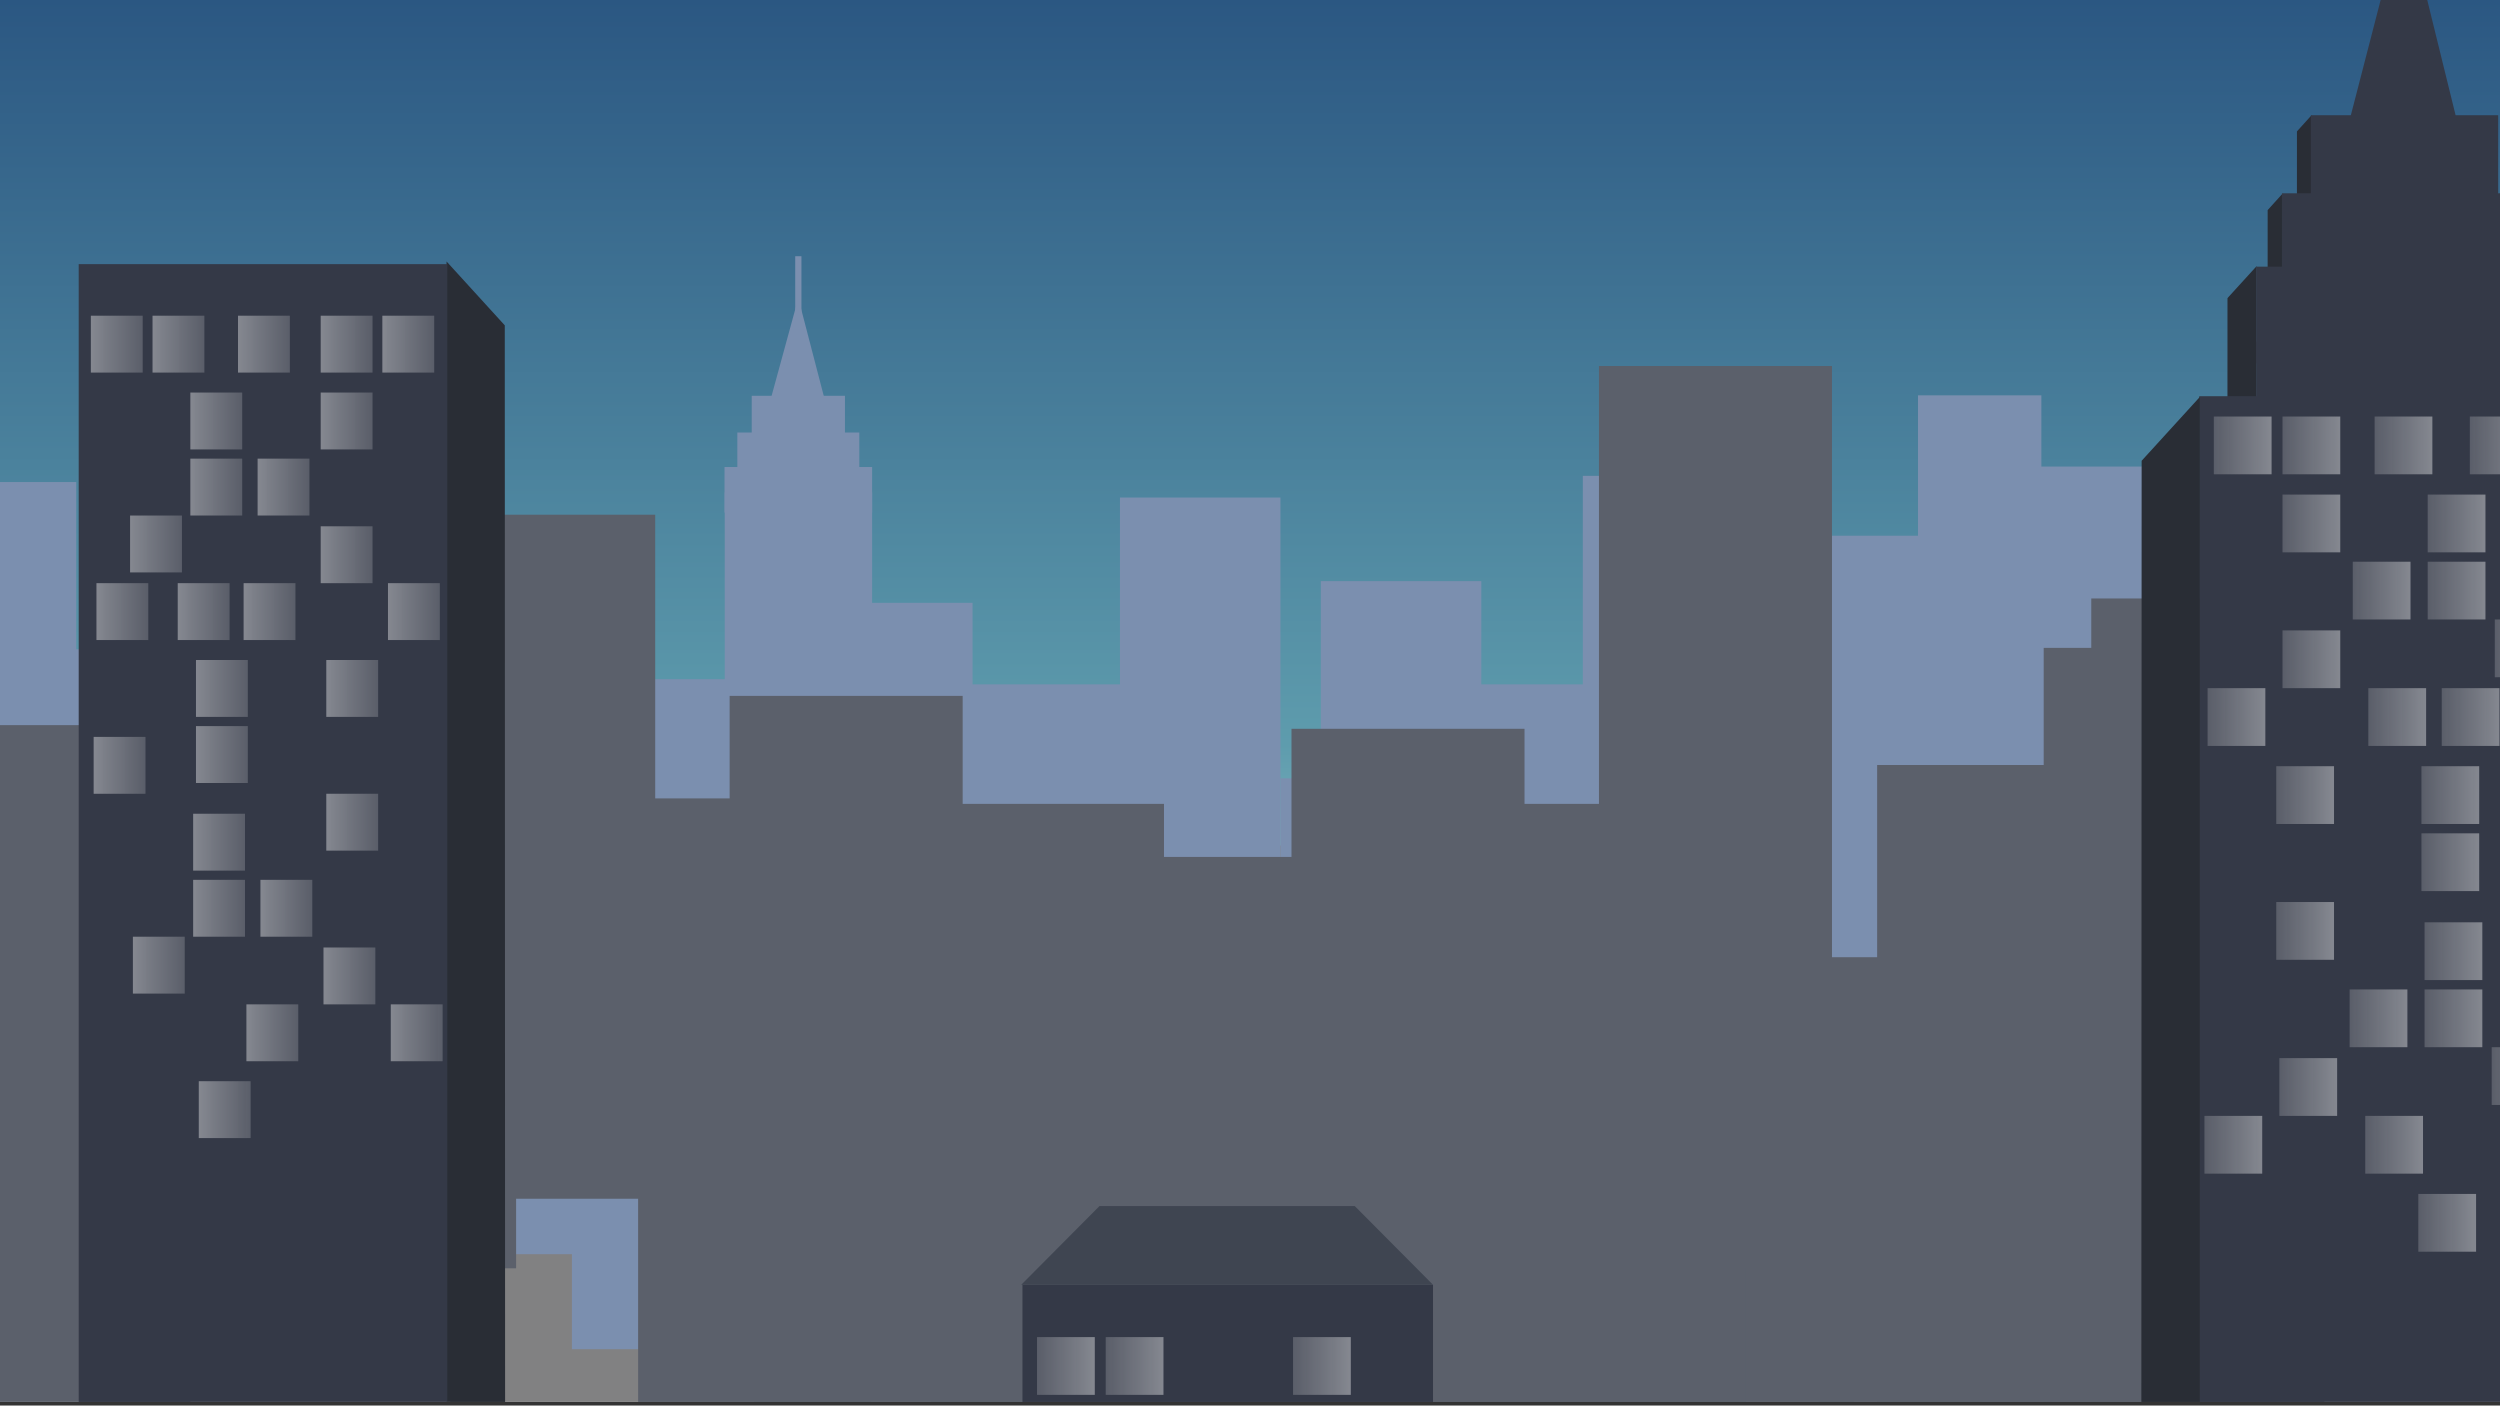 <svg id="Layer_1" data-name="Layer 1" xmlns="http://www.w3.org/2000/svg" xmlns:xlink="http://www.w3.org/1999/xlink" viewBox="0 0 1366 768"><rect x="0" y="0" width="1366" height="768" fill="#333333" stroke="none"/><defs><style>.cls-1{fill:none;}.cls-2{clip-path:url(#clip-path);}.cls-3{fill:url(#linear-gradient);}.cls-4{fill:#818182;}.cls-5{fill:#7b8faf;}.cls-6{fill:#5b606b;}.cls-7{fill:#343947;}.cls-8{fill:url(#linear-gradient-2);}.cls-9{fill:url(#linear-gradient-3);}.cls-10{fill:url(#linear-gradient-4);}.cls-11{fill:#3f4551;}.cls-12{fill:#292d35;}.cls-13{fill:url(#linear-gradient-5);}.cls-14{fill:url(#linear-gradient-6);}.cls-15{fill:url(#linear-gradient-7);}.cls-16{fill:url(#linear-gradient-8);}.cls-17{fill:url(#linear-gradient-9);}.cls-18{fill:url(#linear-gradient-10);}.cls-19{fill:url(#linear-gradient-11);}.cls-20{fill:url(#linear-gradient-12);}.cls-21{fill:url(#linear-gradient-13);}.cls-22{fill:url(#linear-gradient-14);}.cls-23{fill:url(#linear-gradient-15);}.cls-24{fill:url(#linear-gradient-16);}.cls-25{fill:url(#linear-gradient-17);}.cls-26{fill:url(#linear-gradient-18);}.cls-27{fill:url(#linear-gradient-19);}.cls-28{fill:url(#linear-gradient-20);}.cls-29{fill:url(#linear-gradient-21);}.cls-30{fill:url(#linear-gradient-22);}.cls-31{fill:url(#linear-gradient-23);}.cls-32{fill:url(#linear-gradient-24);}.cls-33{fill:url(#linear-gradient-25);}.cls-34{fill:url(#linear-gradient-26);}.cls-35{fill:url(#linear-gradient-27);}.cls-36{fill:url(#linear-gradient-28);}.cls-37{fill:url(#linear-gradient-29);}.cls-38{fill:url(#linear-gradient-30);}.cls-39{fill:url(#linear-gradient-31);}.cls-40{fill:url(#linear-gradient-32);}.cls-41{fill:url(#linear-gradient-33);}.cls-42{fill:url(#linear-gradient-34);}.cls-43{fill:url(#linear-gradient-35);}.cls-44{fill:url(#linear-gradient-36);}.cls-45{fill:url(#linear-gradient-37);}.cls-46{fill:url(#linear-gradient-38);}.cls-47{fill:url(#linear-gradient-39);}.cls-48{fill:url(#linear-gradient-40);}.cls-49{fill:url(#linear-gradient-41);}.cls-50{fill:url(#linear-gradient-42);}.cls-51{fill:url(#linear-gradient-43);}.cls-52{fill:url(#linear-gradient-44);}.cls-53{fill:url(#linear-gradient-45);}.cls-54{fill:url(#linear-gradient-46);}.cls-55{fill:url(#linear-gradient-47);}.cls-56{fill:url(#linear-gradient-48);}.cls-57{fill:url(#linear-gradient-49);}.cls-58{fill:url(#linear-gradient-50);}.cls-59{fill:url(#linear-gradient-51);}.cls-60{fill:url(#linear-gradient-52);}.cls-61{fill:url(#linear-gradient-53);}.cls-62{fill:url(#linear-gradient-54);}.cls-63{fill:url(#linear-gradient-55);}.cls-64{fill:url(#linear-gradient-56);}.cls-65{fill:url(#linear-gradient-57);}</style><clipPath id="clip-path"><rect class="cls-1" width="1367" height="766"/></clipPath><linearGradient id="linear-gradient" x1="683" x2="683" y2="768" gradientUnits="userSpaceOnUse"><stop offset="0" stop-color="#2b5782"/><stop offset="0.53" stop-color="#5e9cad"/><stop offset="1" stop-color="#fff"/></linearGradient><linearGradient id="linear-gradient-2" x1="566.63" y1="746.37" x2="598.19" y2="746.37" gradientUnits="userSpaceOnUse"><stop offset="0" stop-color="#f2f2f2" stop-opacity="0.2"/><stop offset="1" stop-color="#fff" stop-opacity="0.4"/></linearGradient><linearGradient id="linear-gradient-3" x1="604.16" y1="746.37" x2="635.72" y2="746.37" xlink:href="#linear-gradient-2"/><linearGradient id="linear-gradient-4" x1="706.52" y1="746.37" x2="738.08" y2="746.37" xlink:href="#linear-gradient-2"/><linearGradient id="linear-gradient-5" x1="14511.75" y1="188.03" x2="14540.08" y2="188.03" gradientTransform="matrix(1, 0, 0, -1, -14302.83, 376.07)" xlink:href="#linear-gradient-2"/><linearGradient id="linear-gradient-6" x1="14545.44" y1="188.03" x2="14573.77" y2="188.03" gradientTransform="matrix(1, 0, 0, -1, -14370.21, 376.07)" xlink:href="#linear-gradient-2"/><linearGradient id="linear-gradient-7" x1="14590.62" y1="188.03" x2="14618.96" y2="188.03" gradientTransform="matrix(1, 0, 0, -1, -14460.58, 376.07)" xlink:href="#linear-gradient-2"/><linearGradient id="linear-gradient-8" x1="14616.66" y1="230.03" x2="14644.99" y2="230.03" gradientTransform="matrix(1, 0, 0, -1, -14512.65, 460.06)" xlink:href="#linear-gradient-2"/><linearGradient id="linear-gradient-9" x1="14579.9" y1="266.15" x2="14608.23" y2="266.15" gradientTransform="matrix(1, 0, 0, -1, -14439.14, 532.29)" xlink:href="#linear-gradient-2"/><linearGradient id="linear-gradient-10" x1="14545.44" y1="230.03" x2="14573.77" y2="230.03" gradientTransform="matrix(1, 0, 0, -1, -14370.21, 460.06)" xlink:href="#linear-gradient-2"/><linearGradient id="linear-gradient-11" x1="14545.44" y1="303.1" x2="14573.77" y2="303.1" gradientTransform="matrix(1, 0, 0, -1, -14370.21, 606.21)" xlink:href="#linear-gradient-2"/><linearGradient id="linear-gradient-12" x1="14616.66" y1="266.15" x2="14644.99" y2="266.15" gradientTransform="matrix(1, 0, 0, -1, -14512.65, 532.29)" xlink:href="#linear-gradient-2"/><linearGradient id="linear-gradient-13" x1="14649.59" y1="297.22" x2="14677.92" y2="297.22" gradientTransform="matrix(1, 0, 0, -1, -14578.51, 594.45)" xlink:href="#linear-gradient-2"/><linearGradient id="linear-gradient-14" x1="14637.33" y1="188.03" x2="14665.67" y2="188.03" gradientTransform="matrix(1, 0, 0, -1, -14554, 376.07)" xlink:href="#linear-gradient-2"/><linearGradient id="linear-gradient-15" x1="14671.03" y1="188.03" x2="14699.36" y2="188.03" gradientTransform="matrix(1, 0, 0, -1, -14621.39, 376.07)" xlink:href="#linear-gradient-2"/><linearGradient id="linear-gradient-16" x1="14508.68" y1="334.18" x2="14537.02" y2="334.18" gradientTransform="matrix(1, 0, 0, -1, -14296.7, 668.36)" xlink:href="#linear-gradient-2"/><linearGradient id="linear-gradient-17" x1="14587.56" y1="334.18" x2="14615.89" y2="334.18" gradientTransform="matrix(1, 0, 0, -1, -14454.45, 668.36)" xlink:href="#linear-gradient-2"/><linearGradient id="linear-gradient-18" x1="14613.6" y1="376.18" x2="14641.93" y2="376.18" gradientTransform="matrix(1, 0, 0, -1, -14506.52, 752.35)" xlink:href="#linear-gradient-2"/><linearGradient id="linear-gradient-19" x1="14623.55" y1="334.18" x2="14651.88" y2="334.18" gradientTransform="matrix(1, 0, 0, -1, -14526.43, 668.36)" xlink:href="#linear-gradient-2"/><linearGradient id="linear-gradient-20" x1="14615.13" y1="460.17" x2="14643.46" y2="460.17" gradientTransform="matrix(1, 0, 0, -1, -14509.59, 920.34)" xlink:href="#linear-gradient-2"/><linearGradient id="linear-gradient-21" x1="14578.37" y1="496.29" x2="14606.7" y2="496.29" gradientTransform="matrix(1, 0, 0, -1, -14436.07, 992.57)" xlink:href="#linear-gradient-2"/><linearGradient id="linear-gradient-22" x1="14543.91" y1="533.24" x2="14572.24" y2="533.24" gradientTransform="matrix(1, 0, 0, -1, -14367.15, 1066.49)" xlink:href="#linear-gradient-2"/><linearGradient id="linear-gradient-23" x1="14615.13" y1="496.29" x2="14643.46" y2="496.29" gradientTransform="matrix(1, 0, 0, -1, -14509.59, 992.57)" xlink:href="#linear-gradient-2"/><linearGradient id="linear-gradient-24" x1="14648.06" y1="527.36" x2="14676.39" y2="527.36" gradientTransform="matrix(1, 0, 0, -1, -14575.45, 1054.73)" xlink:href="#linear-gradient-2"/><linearGradient id="linear-gradient-25" x1="14669.5" y1="418.17" x2="14697.83" y2="418.17" gradientTransform="matrix(1, 0, 0, -1, -14618.33, 836.35)" xlink:href="#linear-gradient-2"/><linearGradient id="linear-gradient-26" x1="14507.15" y1="564.32" x2="14535.49" y2="564.32" gradientTransform="matrix(1, 0, 0, -1, -14293.64, 1128.64)" xlink:href="#linear-gradient-2"/><linearGradient id="linear-gradient-27" x1="14586.03" y1="564.32" x2="14614.36" y2="564.32" gradientTransform="matrix(1, 0, 0, -1, -14451.39, 1128.64)" xlink:href="#linear-gradient-2"/><linearGradient id="linear-gradient-28" x1="14612.06" y1="606.32" x2="14640.4" y2="606.32" gradientTransform="matrix(1, 0, 0, -1, -14503.46, 1212.63)" xlink:href="#linear-gradient-2"/><linearGradient id="linear-gradient-29" x1="14542.38" y1="376.18" x2="14570.71" y2="376.18" gradientTransform="matrix(1, 0, 0, -1, -14364.09, 752.35)" xlink:href="#linear-gradient-2"/><linearGradient id="linear-gradient-30" x1="14542.38" y1="449.25" x2="14570.71" y2="449.25" gradientTransform="matrix(1, 0, 0, -1, -14364.09, 898.5)" xlink:href="#linear-gradient-2"/><linearGradient id="linear-gradient-31" x1="14613.6" y1="412.29" x2="14641.93" y2="412.29" gradientTransform="matrix(1, 0, 0, -1, -14506.52, 824.59)" xlink:href="#linear-gradient-2"/><linearGradient id="linear-gradient-32" x1="14667.97" y1="334.18" x2="14696.3" y2="334.18" gradientTransform="matrix(1, 0, 0, -1, -14615.27, 668.36)" xlink:href="#linear-gradient-2"/><linearGradient id="linear-gradient-33" x1="1209.63" y1="243.37" x2="1241.19" y2="243.37" xlink:href="#linear-gradient-2"/><linearGradient id="linear-gradient-34" x1="1247.16" y1="243.37" x2="1278.72" y2="243.37" xlink:href="#linear-gradient-2"/><linearGradient id="linear-gradient-35" x1="1297.48" y1="243.37" x2="1329.04" y2="243.37" xlink:href="#linear-gradient-2"/><linearGradient id="linear-gradient-36" x1="1326.49" y1="286.02" x2="1358.05" y2="286.02" xlink:href="#linear-gradient-2"/><linearGradient id="linear-gradient-37" x1="1285.54" y1="322.7" x2="1317.1" y2="322.7" xlink:href="#linear-gradient-2"/><linearGradient id="linear-gradient-38" x1="1247.16" y1="286.02" x2="1278.72" y2="286.02" xlink:href="#linear-gradient-2"/><linearGradient id="linear-gradient-39" x1="1247.16" y1="360.23" x2="1278.72" y2="360.23" xlink:href="#linear-gradient-2"/><linearGradient id="linear-gradient-40" x1="1326.49" y1="322.7" x2="1358.05" y2="322.7" xlink:href="#linear-gradient-2"/><linearGradient id="linear-gradient-41" x1="1363.16" y1="354.26" x2="1394.72" y2="354.26" xlink:href="#linear-gradient-2"/><linearGradient id="linear-gradient-42" x1="1349.52" y1="243.37" x2="1381.08" y2="243.37" xlink:href="#linear-gradient-2"/><linearGradient id="linear-gradient-43" x1="1206.22" y1="391.79" x2="1237.78" y2="391.79" xlink:href="#linear-gradient-2"/><linearGradient id="linear-gradient-44" x1="1294.07" y1="391.79" x2="1325.63" y2="391.79" xlink:href="#linear-gradient-2"/><linearGradient id="linear-gradient-45" x1="1323.07" y1="434.44" x2="1354.63" y2="434.44" xlink:href="#linear-gradient-2"/><linearGradient id="linear-gradient-46" x1="1334.16" y1="391.79" x2="1365.72" y2="391.79" xlink:href="#linear-gradient-2"/><linearGradient id="linear-gradient-47" x1="1324.78" y1="519.73" x2="1356.34" y2="519.73" xlink:href="#linear-gradient-2"/><linearGradient id="linear-gradient-48" x1="1283.84" y1="556.41" x2="1315.4" y2="556.41" xlink:href="#linear-gradient-2"/><linearGradient id="linear-gradient-49" x1="1245.45" y1="593.94" x2="1277.01" y2="593.94" xlink:href="#linear-gradient-2"/><linearGradient id="linear-gradient-50" x1="1324.78" y1="556.41" x2="1356.34" y2="556.41" xlink:href="#linear-gradient-2"/><linearGradient id="linear-gradient-51" x1="1361.46" y1="587.97" x2="1393.02" y2="587.97" xlink:href="#linear-gradient-2"/><linearGradient id="linear-gradient-52" x1="1204.51" y1="625.5" x2="1236.07" y2="625.5" xlink:href="#linear-gradient-2"/><linearGradient id="linear-gradient-53" x1="1292.37" y1="625.5" x2="1323.93" y2="625.5" xlink:href="#linear-gradient-2"/><linearGradient id="linear-gradient-54" x1="1321.37" y1="668.15" x2="1352.93" y2="668.15" xlink:href="#linear-gradient-2"/><linearGradient id="linear-gradient-55" x1="1243.75" y1="434.44" x2="1275.31" y2="434.44" xlink:href="#linear-gradient-2"/><linearGradient id="linear-gradient-56" x1="1243.75" y1="508.65" x2="1275.31" y2="508.65" xlink:href="#linear-gradient-2"/><linearGradient id="linear-gradient-57" x1="1323.07" y1="471.11" x2="1354.63" y2="471.11" xlink:href="#linear-gradient-2"/></defs><g class="cls-2"><rect class="cls-3" width="1366" height="768"/><rect class="cls-4" x="246" y="462" width="837" height="386"/><rect class="cls-5" x="395.88" y="255.19" width="80.65" height="24.88"/><rect class="cls-5" x="402.88" y="236.33" width="66.64" height="23.68"/><rect class="cls-5" x="410.74" y="216.26" width="50.94" height="23.68"/><rect class="cls-5" x="434.51" y="140" width="3.4" height="99.94"/><polyline class="cls-5" points="421.28 217.46 436.2 162.88 450.4 217.46"/><rect class="cls-5" x="184.24" y="326.56" width="131.23" height="358.73"/><rect class="cls-5" x="107.29" y="371.12" width="131.23" height="358.73"/><rect class="cls-5" x="90.58" y="326.56" width="56.67" height="358.73"/><rect class="cls-5" x="39.88" y="354.76" width="56.67" height="358.73"/><rect class="cls-5" x="-15" y="263.39" width="56.67" height="358.73"/><rect class="cls-5" x="699.63" y="425.27" width="131.23" height="358.73"/><rect class="cls-5" x="312.49" y="371.12" width="87.69" height="366.07"/><rect class="cls-5" x="787.31" y="373.94" width="87.69" height="366.07"/><rect class="cls-5" x="864.86" y="260" width="87.69" height="366.07"/><rect class="cls-5" x="896.48" y="323.17" width="87.69" height="366.07"/><rect class="cls-5" x="1113.61" y="254.93" width="87.69" height="366.07"/><rect class="cls-5" x="1198.31" y="340.66" width="87.69" height="366.07"/><rect class="cls-5" x="982.97" y="292.72" width="67.41" height="366.07"/><rect class="cls-5" x="1047.99" y="216.01" width="67.41" height="366.07"/><rect class="cls-5" x="721.7" y="317.53" width="87.69" height="366.07"/><rect class="cls-5" x="396" y="269.03" width="80.53" height="366.07"/><rect class="cls-5" x="400.17" y="329.38" width="131.23" height="358.73"/><rect class="cls-5" x="528.43" y="373.94" width="87.69" height="366.07"/><rect class="cls-5" x="611.94" y="271.85" width="87.69" height="366.07"/><rect class="cls-6" x="603.11" y="437.89" width="218.78" height="601" transform="translate(-25.89 1450.89) rotate(-90)"/><rect class="cls-6" x="595.67" y="468.23" width="127.33" height="373.77"/><rect class="cls-6" x="508.67" y="439.23" width="127.33" height="373.77"/><rect class="cls-6" x="398.67" y="380.23" width="127.33" height="373.77"/><rect class="cls-6" x="348.67" y="436.23" width="127.33" height="373.77"/><rect class="cls-6" x="230.67" y="281.23" width="127.33" height="373.77"/><rect class="cls-6" x="154.67" y="319.23" width="127.33" height="373.77"/><rect class="cls-6" x="90.67" y="338.23" width="127.33" height="373.77"/><rect class="cls-6" x="-23.33" y="396.23" width="127.33" height="373.77"/><rect class="cls-6" x="705.67" y="398.23" width="127.33" height="373.77"/><rect class="cls-6" x="773.67" y="467.23" width="127.33" height="373.77"/><rect class="cls-6" x="826.67" y="439.23" width="127.33" height="373.77"/><rect class="cls-6" x="873.67" y="200" width="127.33" height="493"/><rect class="cls-6" x="993.67" y="523" width="127.33" height="493"/><rect class="cls-6" x="1025.67" y="418" width="127.33" height="493"/><rect class="cls-6" x="1116.67" y="354" width="127.33" height="493"/><rect class="cls-6" x="1142.67" y="327" width="127.33" height="493"/><rect class="cls-7" x="558.67" y="702" width="224.33" height="676"/><rect class="cls-8" x="566.63" y="730.59" width="31.56" height="31.56"/><rect class="cls-9" x="604.16" y="730.59" width="31.56" height="31.56"/><rect class="cls-10" x="706.52" y="730.59" width="31.56" height="31.56"/><polygon class="cls-11" points="783 702 558 702 600.75 659 740.25 659 783 702"/><polygon class="cls-12" points="244 810 276 810 275.81 177.77 244 142.87 244 810"/><rect class="cls-7" x="43" y="144.34" width="201.4" height="665.66" transform="translate(287.4 954.34) rotate(180)"/><rect class="cls-13" x="208.92" y="172.49" width="28.33" height="31.08" transform="translate(446.17 376.07) rotate(180)"/><rect class="cls-14" x="175.23" y="172.49" width="28.33" height="31.08" transform="translate(378.79 376.07) rotate(180)"/><rect class="cls-15" x="130.04" y="172.49" width="28.33" height="31.08" transform="translate(288.42 376.07) rotate(180)"/><rect class="cls-16" x="104.01" y="214.49" width="28.33" height="31.08" transform="translate(236.35 460.06) rotate(180)"/><rect class="cls-17" x="140.77" y="250.61" width="28.33" height="31.08" transform="translate(309.86 532.29) rotate(180)"/><rect class="cls-18" x="175.23" y="214.49" width="28.33" height="31.08" transform="translate(378.79 460.06) rotate(180)"/><rect class="cls-19" x="175.23" y="287.56" width="28.33" height="31.08" transform="translate(378.79 606.21) rotate(180)"/><rect class="cls-20" x="104.01" y="250.61" width="28.33" height="31.08" transform="translate(236.35 532.29) rotate(180)"/><rect class="cls-21" x="71.08" y="281.68" width="28.33" height="31.08" transform="translate(170.49 594.45) rotate(180)"/><rect class="cls-22" x="83.33" y="172.49" width="28.33" height="31.08" transform="translate(195 376.07) rotate(180)"/><rect class="cls-23" x="49.64" y="172.49" width="28.33" height="31.08" transform="translate(127.61 376.07) rotate(180)"/><rect class="cls-24" x="211.98" y="318.64" width="28.33" height="31.08" transform="translate(452.3 668.36) rotate(180)"/><rect class="cls-25" x="133.11" y="318.64" width="28.33" height="31.08" transform="translate(294.55 668.36) rotate(180)"/><rect class="cls-26" x="107.07" y="360.64" width="28.33" height="31.08" transform="translate(242.48 752.35) rotate(180)"/><rect class="cls-27" x="97.12" y="318.64" width="28.33" height="31.08" transform="translate(222.56 668.36) rotate(180)"/><rect class="cls-28" x="105.54" y="444.63" width="28.33" height="31.08" transform="translate(239.41 920.34) rotate(180)"/><rect class="cls-29" x="142.3" y="480.75" width="28.33" height="31.08" transform="translate(312.93 992.57) rotate(180)"/><rect class="cls-30" x="176.76" y="517.7" width="28.33" height="31.08" transform="translate(381.85 1066.49) rotate(180)"/><rect class="cls-31" x="105.54" y="480.75" width="28.33" height="31.08" transform="translate(239.41 992.57) rotate(180)"/><rect class="cls-32" x="72.61" y="511.83" width="28.33" height="31.08" transform="translate(173.55 1054.73) rotate(180)"/><rect class="cls-33" x="51.17" y="402.63" width="28.33" height="31.08" transform="translate(130.67 836.35) rotate(180)"/><rect class="cls-34" x="213.51" y="548.78" width="28.33" height="31.08" transform="translate(455.36 1128.64) rotate(180)"/><rect class="cls-35" x="134.64" y="548.78" width="28.33" height="31.08" transform="translate(297.61 1128.64) rotate(180)"/><rect class="cls-36" x="108.6" y="590.78" width="28.33" height="31.08" transform="translate(245.54 1212.63) rotate(180)"/><rect class="cls-37" x="178.29" y="360.64" width="28.33" height="31.08" transform="translate(384.91 752.35) rotate(180)"/><rect class="cls-38" x="178.29" y="433.71" width="28.33" height="31.08" transform="translate(384.91 898.5) rotate(180)"/><rect class="cls-39" x="107.07" y="396.76" width="28.33" height="31.08" transform="translate(242.48 824.59) rotate(180)"/><rect class="cls-40" x="52.7" y="318.64" width="28.33" height="31.08" transform="translate(133.73 668.36) rotate(180)"/><polygon class="cls-12" points="1233 479 1217 479 1217.1 162.88 1233 145.43 1233 479"/><polygon class="cls-12" points="1247 274 1239 274 1239.05 114.79 1247 106 1247 274"/><polygon class="cls-12" points="1263 231 1255 231 1255.05 71.79 1263 63 1263 231"/><rect class="cls-7" x="1201.67" y="216.5" width="224.33" height="658.5"/><rect class="cls-7" x="1232.8" y="186.65" width="162.07" height="40.94"/><rect class="cls-7" x="1232.8" y="145.7" width="162.07" height="52.88"/><rect class="cls-7" x="1246.87" y="105.61" width="133.92" height="50.33"/><rect class="cls-7" x="1262.65" y="62.96" width="102.36" height="50.33"/><rect class="cls-7" x="1310.42" y="-99.1" width="6.82" height="212.39"/><polyline class="cls-7" points="1283.84 65.52 1313.83 -50.48 1342.37 65.52"/><rect class="cls-41" x="1209.63" y="227.59" width="31.56" height="31.56"/><rect class="cls-42" x="1247.16" y="227.59" width="31.56" height="31.56"/><rect class="cls-43" x="1297.48" y="227.59" width="31.56" height="31.56"/><rect class="cls-44" x="1326.49" y="270.24" width="31.56" height="31.56"/><rect class="cls-45" x="1285.54" y="306.92" width="31.56" height="31.56"/><rect class="cls-46" x="1247.16" y="270.24" width="31.56" height="31.56"/><rect class="cls-47" x="1247.16" y="344.45" width="31.56" height="31.56"/><rect class="cls-48" x="1326.49" y="306.92" width="31.56" height="31.56"/><rect class="cls-49" x="1363.16" y="338.48" width="31.56" height="31.56"/><rect class="cls-50" x="1349.52" y="227.59" width="31.56" height="31.56"/><rect class="cls-51" x="1206.22" y="376.01" width="31.56" height="31.56"/><rect class="cls-52" x="1294.07" y="376.01" width="31.56" height="31.56"/><rect class="cls-53" x="1323.07" y="418.66" width="31.56" height="31.56"/><rect class="cls-54" x="1334.16" y="376.01" width="31.56" height="31.56"/><rect class="cls-55" x="1324.78" y="503.95" width="31.56" height="31.56"/><rect class="cls-56" x="1283.84" y="540.63" width="31.56" height="31.56"/><rect class="cls-57" x="1245.45" y="578.16" width="31.56" height="31.56"/><rect class="cls-58" x="1324.78" y="540.63" width="31.56" height="31.56"/><rect class="cls-59" x="1361.46" y="572.19" width="31.56" height="31.56"/><rect class="cls-60" x="1204.51" y="609.72" width="31.56" height="31.56"/><rect class="cls-61" x="1292.37" y="609.72" width="31.56" height="31.56"/><rect class="cls-62" x="1321.37" y="652.37" width="31.56" height="31.56"/><rect class="cls-63" x="1243.75" y="418.66" width="31.56" height="31.56"/><rect class="cls-64" x="1243.75" y="492.87" width="31.56" height="31.56"/><rect class="cls-65" x="1323.07" y="455.33" width="31.56" height="31.56"/><polygon class="cls-12" points="1202 884 1170 884 1170.19 251.77 1202 216.87 1202 884"/></g></svg>